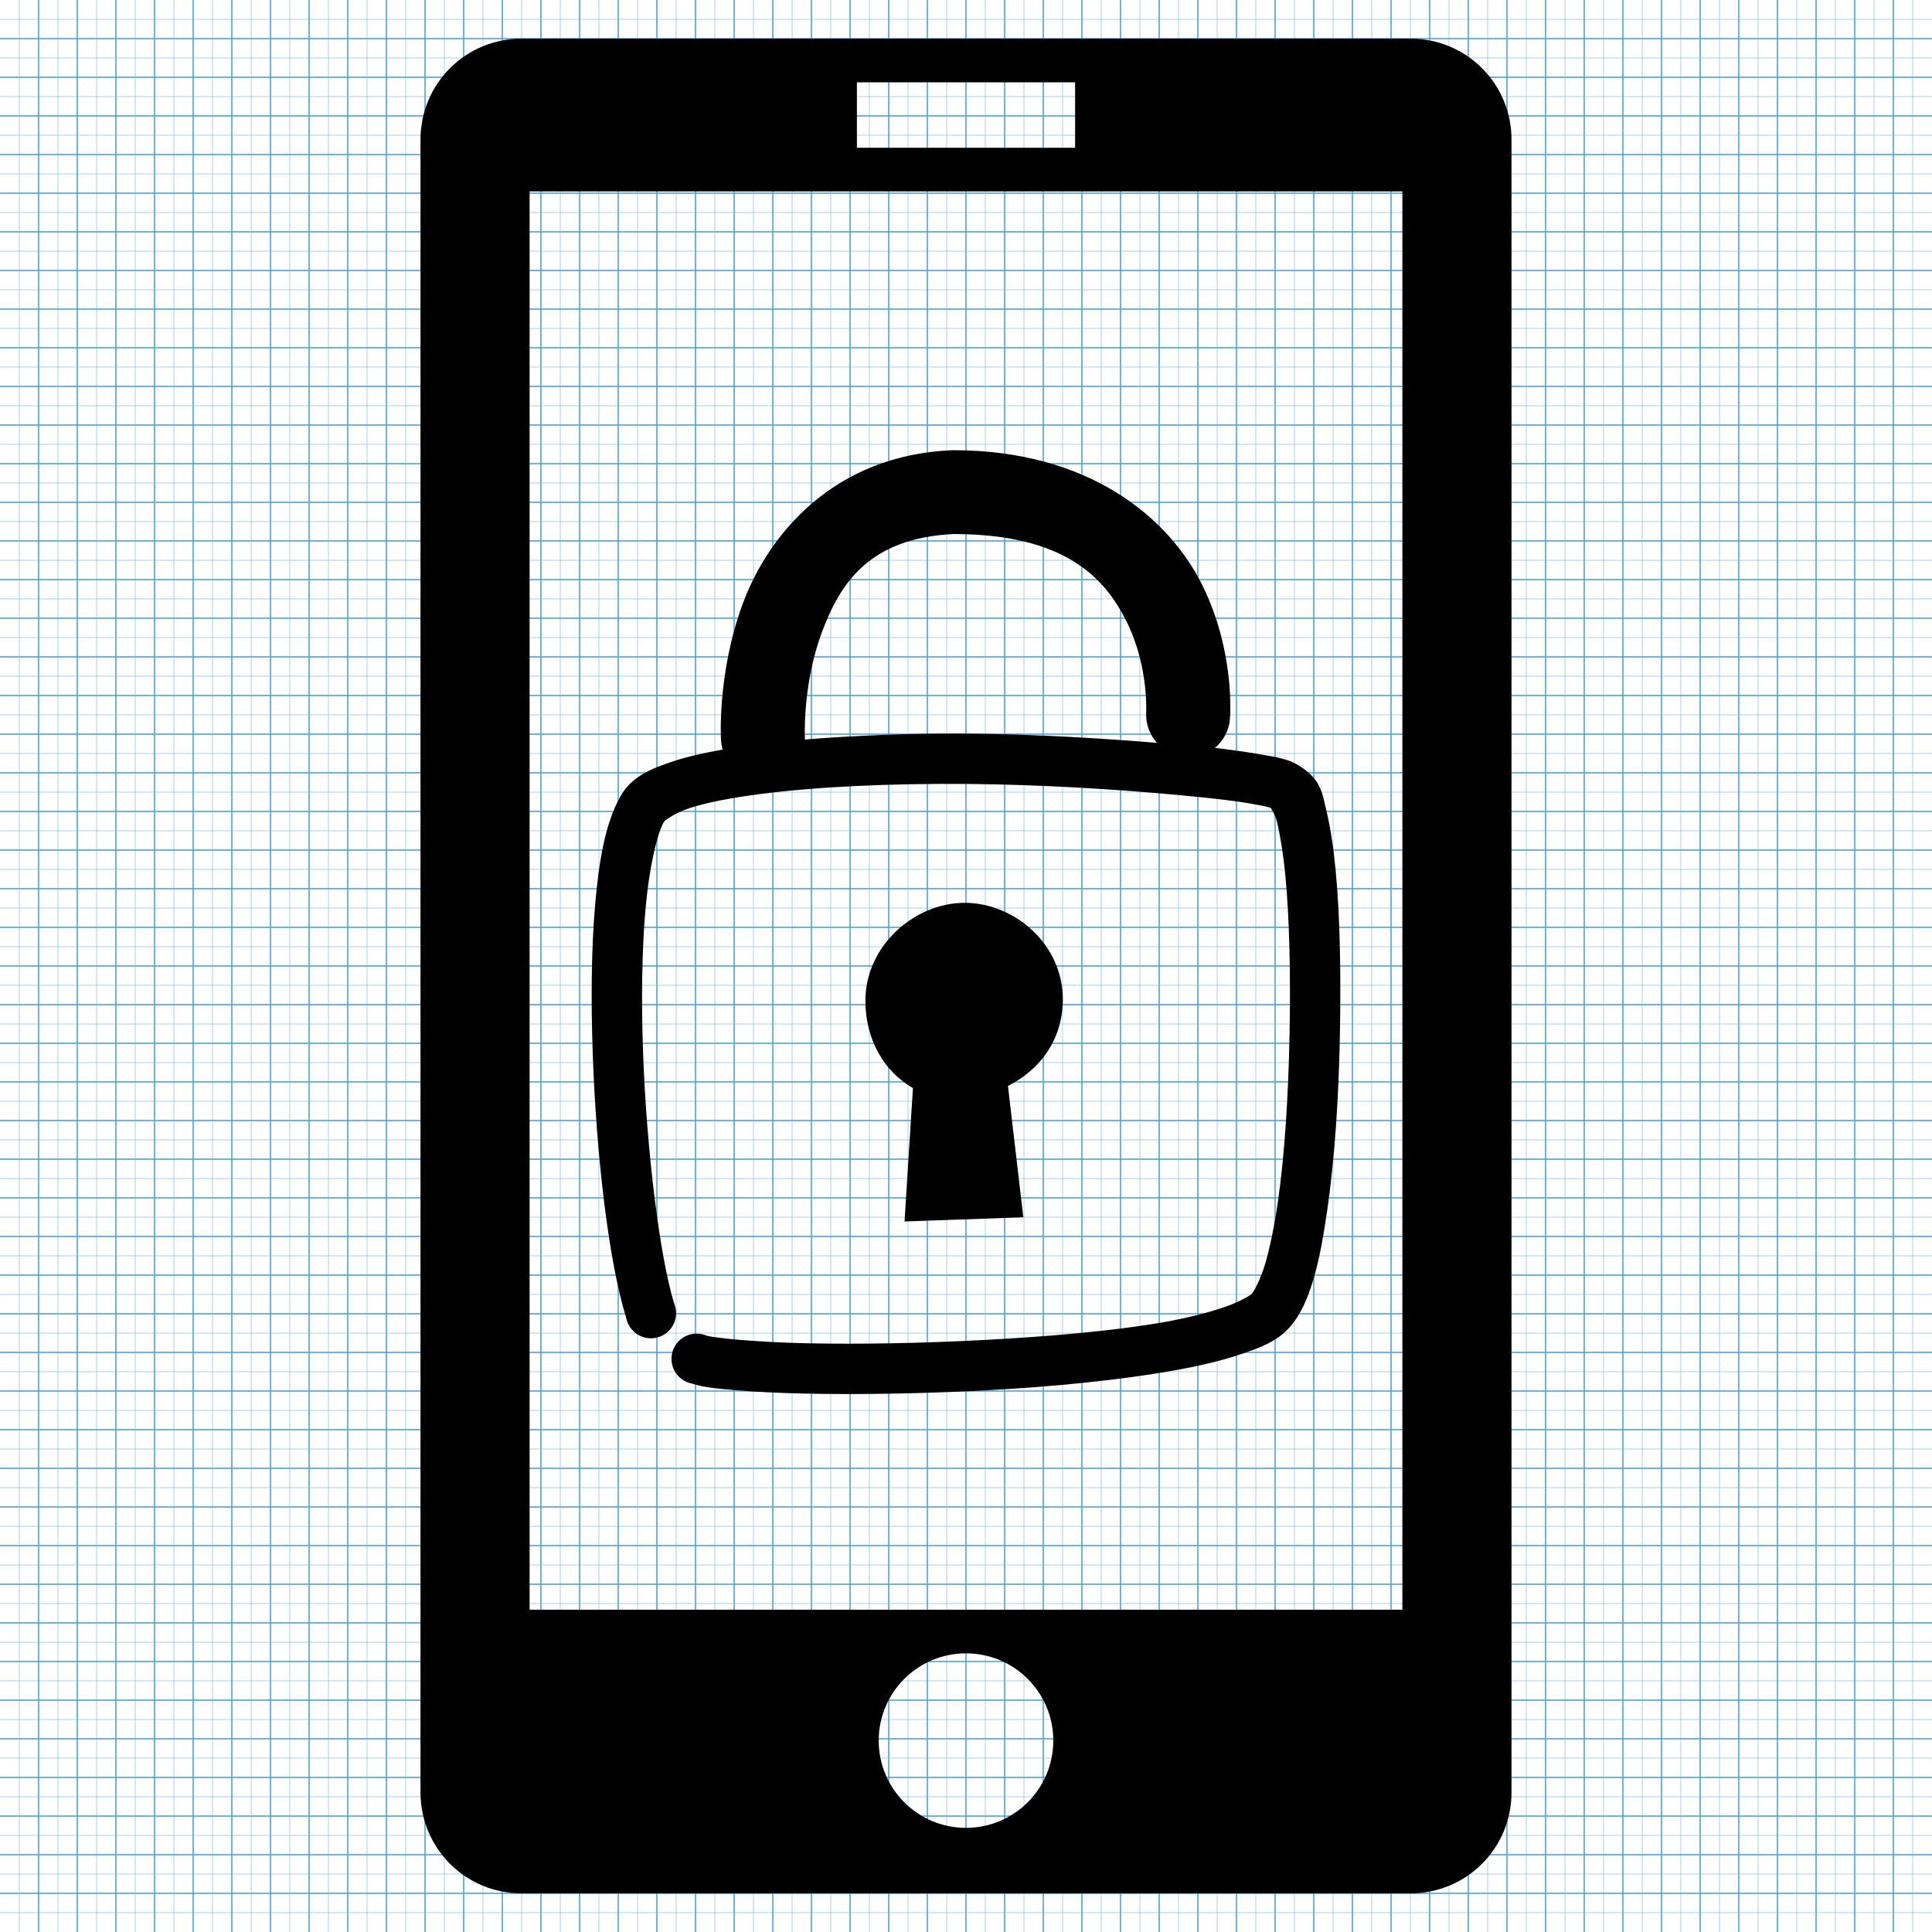 <!-- Generated by IcoMoon.io -->
<svg version="1.1" xmlns="http://www.w3.org/2000/svg" width="1600" height="1600" viewBox="0 0 1600 1600">
<title></title>
<g id="icomoon-ignore">
    <line stroke-width="1" x1="16" y1="0" x2="16" y2="1600" stroke="#449FDB" opacity="0.3"></line>
    <line stroke-width="1" x1="32" y1="0" x2="32" y2="1600" stroke="#449FDB" opacity="1"></line>
    <line stroke-width="1" x1="48" y1="0" x2="48" y2="1600" stroke="#449FDB" opacity="0.3"></line>
    <line stroke-width="1" x1="64" y1="0" x2="64" y2="1600" stroke="#449FDB" opacity="1"></line>
    <line stroke-width="1" x1="80" y1="0" x2="80" y2="1600" stroke="#449FDB" opacity="0.3"></line>
    <line stroke-width="1" x1="96" y1="0" x2="96" y2="1600" stroke="#449FDB" opacity="1"></line>
    <line stroke-width="1" x1="112" y1="0" x2="112" y2="1600" stroke="#449FDB" opacity="0.3"></line>
    <line stroke-width="1" x1="128" y1="0" x2="128" y2="1600" stroke="#449FDB" opacity="1"></line>
    <line stroke-width="1" x1="144" y1="0" x2="144" y2="1600" stroke="#449FDB" opacity="0.3"></line>
    <line stroke-width="1" x1="160" y1="0" x2="160" y2="1600" stroke="#449FDB" opacity="1"></line>
    <line stroke-width="1" x1="176" y1="0" x2="176" y2="1600" stroke="#449FDB" opacity="0.3"></line>
    <line stroke-width="1" x1="192" y1="0" x2="192" y2="1600" stroke="#449FDB" opacity="1"></line>
    <line stroke-width="1" x1="208" y1="0" x2="208" y2="1600" stroke="#449FDB" opacity="0.3"></line>
    <line stroke-width="1" x1="224" y1="0" x2="224" y2="1600" stroke="#449FDB" opacity="1"></line>
    <line stroke-width="1" x1="240" y1="0" x2="240" y2="1600" stroke="#449FDB" opacity="0.3"></line>
    <line stroke-width="1" x1="256" y1="0" x2="256" y2="1600" stroke="#449FDB" opacity="1"></line>
    <line stroke-width="1" x1="272" y1="0" x2="272" y2="1600" stroke="#449FDB" opacity="0.3"></line>
    <line stroke-width="1" x1="288" y1="0" x2="288" y2="1600" stroke="#449FDB" opacity="1"></line>
    <line stroke-width="1" x1="304" y1="0" x2="304" y2="1600" stroke="#449FDB" opacity="0.3"></line>
    <line stroke-width="1" x1="320" y1="0" x2="320" y2="1600" stroke="#449FDB" opacity="1"></line>
    <line stroke-width="1" x1="336" y1="0" x2="336" y2="1600" stroke="#449FDB" opacity="0.3"></line>
    <line stroke-width="1" x1="352" y1="0" x2="352" y2="1600" stroke="#449FDB" opacity="1"></line>
    <line stroke-width="1" x1="368" y1="0" x2="368" y2="1600" stroke="#449FDB" opacity="0.3"></line>
    <line stroke-width="1" x1="384" y1="0" x2="384" y2="1600" stroke="#449FDB" opacity="1"></line>
    <line stroke-width="1" x1="400" y1="0" x2="400" y2="1600" stroke="#449FDB" opacity="0.3"></line>
    <line stroke-width="1" x1="416" y1="0" x2="416" y2="1600" stroke="#449FDB" opacity="1"></line>
    <line stroke-width="1" x1="432" y1="0" x2="432" y2="1600" stroke="#449FDB" opacity="0.3"></line>
    <line stroke-width="1" x1="448" y1="0" x2="448" y2="1600" stroke="#449FDB" opacity="1"></line>
    <line stroke-width="1" x1="464" y1="0" x2="464" y2="1600" stroke="#449FDB" opacity="0.3"></line>
    <line stroke-width="1" x1="480" y1="0" x2="480" y2="1600" stroke="#449FDB" opacity="1"></line>
    <line stroke-width="1" x1="496" y1="0" x2="496" y2="1600" stroke="#449FDB" opacity="0.3"></line>
    <line stroke-width="1" x1="512" y1="0" x2="512" y2="1600" stroke="#449FDB" opacity="1"></line>
    <line stroke-width="1" x1="528" y1="0" x2="528" y2="1600" stroke="#449FDB" opacity="0.3"></line>
    <line stroke-width="1" x1="544" y1="0" x2="544" y2="1600" stroke="#449FDB" opacity="1"></line>
    <line stroke-width="1" x1="560" y1="0" x2="560" y2="1600" stroke="#449FDB" opacity="0.3"></line>
    <line stroke-width="1" x1="576" y1="0" x2="576" y2="1600" stroke="#449FDB" opacity="1"></line>
    <line stroke-width="1" x1="592" y1="0" x2="592" y2="1600" stroke="#449FDB" opacity="0.3"></line>
    <line stroke-width="1" x1="608" y1="0" x2="608" y2="1600" stroke="#449FDB" opacity="1"></line>
    <line stroke-width="1" x1="624" y1="0" x2="624" y2="1600" stroke="#449FDB" opacity="0.3"></line>
    <line stroke-width="1" x1="640" y1="0" x2="640" y2="1600" stroke="#449FDB" opacity="1"></line>
    <line stroke-width="1" x1="656" y1="0" x2="656" y2="1600" stroke="#449FDB" opacity="0.3"></line>
    <line stroke-width="1" x1="672" y1="0" x2="672" y2="1600" stroke="#449FDB" opacity="1"></line>
    <line stroke-width="1" x1="688" y1="0" x2="688" y2="1600" stroke="#449FDB" opacity="0.3"></line>
    <line stroke-width="1" x1="704" y1="0" x2="704" y2="1600" stroke="#449FDB" opacity="1"></line>
    <line stroke-width="1" x1="720" y1="0" x2="720" y2="1600" stroke="#449FDB" opacity="0.3"></line>
    <line stroke-width="1" x1="736" y1="0" x2="736" y2="1600" stroke="#449FDB" opacity="1"></line>
    <line stroke-width="1" x1="752" y1="0" x2="752" y2="1600" stroke="#449FDB" opacity="0.3"></line>
    <line stroke-width="1" x1="768" y1="0" x2="768" y2="1600" stroke="#449FDB" opacity="1"></line>
    <line stroke-width="1" x1="784" y1="0" x2="784" y2="1600" stroke="#449FDB" opacity="0.3"></line>
    <line stroke-width="1" x1="800" y1="0" x2="800" y2="1600" stroke="#449FDB" opacity="1"></line>
    <line stroke-width="1" x1="816" y1="0" x2="816" y2="1600" stroke="#449FDB" opacity="0.3"></line>
    <line stroke-width="1" x1="832" y1="0" x2="832" y2="1600" stroke="#449FDB" opacity="1"></line>
    <line stroke-width="1" x1="848" y1="0" x2="848" y2="1600" stroke="#449FDB" opacity="0.3"></line>
    <line stroke-width="1" x1="864" y1="0" x2="864" y2="1600" stroke="#449FDB" opacity="1"></line>
    <line stroke-width="1" x1="880" y1="0" x2="880" y2="1600" stroke="#449FDB" opacity="0.3"></line>
    <line stroke-width="1" x1="896" y1="0" x2="896" y2="1600" stroke="#449FDB" opacity="1"></line>
    <line stroke-width="1" x1="912" y1="0" x2="912" y2="1600" stroke="#449FDB" opacity="0.3"></line>
    <line stroke-width="1" x1="928" y1="0" x2="928" y2="1600" stroke="#449FDB" opacity="1"></line>
    <line stroke-width="1" x1="944" y1="0" x2="944" y2="1600" stroke="#449FDB" opacity="0.3"></line>
    <line stroke-width="1" x1="960" y1="0" x2="960" y2="1600" stroke="#449FDB" opacity="1"></line>
    <line stroke-width="1" x1="976" y1="0" x2="976" y2="1600" stroke="#449FDB" opacity="0.3"></line>
    <line stroke-width="1" x1="992" y1="0" x2="992" y2="1600" stroke="#449FDB" opacity="1"></line>
    <line stroke-width="1" x1="1008" y1="0" x2="1008" y2="1600" stroke="#449FDB" opacity="0.3"></line>
    <line stroke-width="1" x1="1024" y1="0" x2="1024" y2="1600" stroke="#449FDB" opacity="1"></line>
    <line stroke-width="1" x1="1040" y1="0" x2="1040" y2="1600" stroke="#449FDB" opacity="0.3"></line>
    <line stroke-width="1" x1="1056" y1="0" x2="1056" y2="1600" stroke="#449FDB" opacity="1"></line>
    <line stroke-width="1" x1="1072" y1="0" x2="1072" y2="1600" stroke="#449FDB" opacity="0.3"></line>
    <line stroke-width="1" x1="1088" y1="0" x2="1088" y2="1600" stroke="#449FDB" opacity="1"></line>
    <line stroke-width="1" x1="1104" y1="0" x2="1104" y2="1600" stroke="#449FDB" opacity="0.3"></line>
    <line stroke-width="1" x1="1120" y1="0" x2="1120" y2="1600" stroke="#449FDB" opacity="1"></line>
    <line stroke-width="1" x1="1136" y1="0" x2="1136" y2="1600" stroke="#449FDB" opacity="0.3"></line>
    <line stroke-width="1" x1="1152" y1="0" x2="1152" y2="1600" stroke="#449FDB" opacity="1"></line>
    <line stroke-width="1" x1="1168" y1="0" x2="1168" y2="1600" stroke="#449FDB" opacity="0.3"></line>
    <line stroke-width="1" x1="1184" y1="0" x2="1184" y2="1600" stroke="#449FDB" opacity="1"></line>
    <line stroke-width="1" x1="1200" y1="0" x2="1200" y2="1600" stroke="#449FDB" opacity="0.3"></line>
    <line stroke-width="1" x1="1216" y1="0" x2="1216" y2="1600" stroke="#449FDB" opacity="1"></line>
    <line stroke-width="1" x1="1232" y1="0" x2="1232" y2="1600" stroke="#449FDB" opacity="0.3"></line>
    <line stroke-width="1" x1="1248" y1="0" x2="1248" y2="1600" stroke="#449FDB" opacity="1"></line>
    <line stroke-width="1" x1="1264" y1="0" x2="1264" y2="1600" stroke="#449FDB" opacity="0.3"></line>
    <line stroke-width="1" x1="1280" y1="0" x2="1280" y2="1600" stroke="#449FDB" opacity="1"></line>
    <line stroke-width="1" x1="1296" y1="0" x2="1296" y2="1600" stroke="#449FDB" opacity="0.3"></line>
    <line stroke-width="1" x1="1312" y1="0" x2="1312" y2="1600" stroke="#449FDB" opacity="1"></line>
    <line stroke-width="1" x1="1328" y1="0" x2="1328" y2="1600" stroke="#449FDB" opacity="0.3"></line>
    <line stroke-width="1" x1="1344" y1="0" x2="1344" y2="1600" stroke="#449FDB" opacity="1"></line>
    <line stroke-width="1" x1="1360" y1="0" x2="1360" y2="1600" stroke="#449FDB" opacity="0.3"></line>
    <line stroke-width="1" x1="1376" y1="0" x2="1376" y2="1600" stroke="#449FDB" opacity="1"></line>
    <line stroke-width="1" x1="1392" y1="0" x2="1392" y2="1600" stroke="#449FDB" opacity="0.3"></line>
    <line stroke-width="1" x1="1408" y1="0" x2="1408" y2="1600" stroke="#449FDB" opacity="1"></line>
    <line stroke-width="1" x1="1424" y1="0" x2="1424" y2="1600" stroke="#449FDB" opacity="0.3"></line>
    <line stroke-width="1" x1="1440" y1="0" x2="1440" y2="1600" stroke="#449FDB" opacity="1"></line>
    <line stroke-width="1" x1="1456" y1="0" x2="1456" y2="1600" stroke="#449FDB" opacity="0.3"></line>
    <line stroke-width="1" x1="1472" y1="0" x2="1472" y2="1600" stroke="#449FDB" opacity="1"></line>
    <line stroke-width="1" x1="1488" y1="0" x2="1488" y2="1600" stroke="#449FDB" opacity="0.3"></line>
    <line stroke-width="1" x1="1504" y1="0" x2="1504" y2="1600" stroke="#449FDB" opacity="1"></line>
    <line stroke-width="1" x1="1520" y1="0" x2="1520" y2="1600" stroke="#449FDB" opacity="0.3"></line>
    <line stroke-width="1" x1="1536" y1="0" x2="1536" y2="1600" stroke="#449FDB" opacity="1"></line>
    <line stroke-width="1" x1="1552" y1="0" x2="1552" y2="1600" stroke="#449FDB" opacity="0.3"></line>
    <line stroke-width="1" x1="1568" y1="0" x2="1568" y2="1600" stroke="#449FDB" opacity="1"></line>
    <line stroke-width="1" x1="1584" y1="0" x2="1584" y2="1600" stroke="#449FDB" opacity="0.3"></line>
    <line stroke-width="1" x1="0" y1="16" x2="1600" y2="16" stroke="#449FDB" opacity="0.3"></line>
    <line stroke-width="1" x1="0" y1="32" x2="1600" y2="32" stroke="#449FDB" opacity="1"></line>
    <line stroke-width="1" x1="0" y1="48" x2="1600" y2="48" stroke="#449FDB" opacity="0.3"></line>
    <line stroke-width="1" x1="0" y1="64" x2="1600" y2="64" stroke="#449FDB" opacity="1"></line>
    <line stroke-width="1" x1="0" y1="80" x2="1600" y2="80" stroke="#449FDB" opacity="0.3"></line>
    <line stroke-width="1" x1="0" y1="96" x2="1600" y2="96" stroke="#449FDB" opacity="1"></line>
    <line stroke-width="1" x1="0" y1="112" x2="1600" y2="112" stroke="#449FDB" opacity="0.3"></line>
    <line stroke-width="1" x1="0" y1="128" x2="1600" y2="128" stroke="#449FDB" opacity="1"></line>
    <line stroke-width="1" x1="0" y1="144" x2="1600" y2="144" stroke="#449FDB" opacity="0.3"></line>
    <line stroke-width="1" x1="0" y1="160" x2="1600" y2="160" stroke="#449FDB" opacity="1"></line>
    <line stroke-width="1" x1="0" y1="176" x2="1600" y2="176" stroke="#449FDB" opacity="0.3"></line>
    <line stroke-width="1" x1="0" y1="192" x2="1600" y2="192" stroke="#449FDB" opacity="1"></line>
    <line stroke-width="1" x1="0" y1="208" x2="1600" y2="208" stroke="#449FDB" opacity="0.3"></line>
    <line stroke-width="1" x1="0" y1="224" x2="1600" y2="224" stroke="#449FDB" opacity="1"></line>
    <line stroke-width="1" x1="0" y1="240" x2="1600" y2="240" stroke="#449FDB" opacity="0.3"></line>
    <line stroke-width="1" x1="0" y1="256" x2="1600" y2="256" stroke="#449FDB" opacity="1"></line>
    <line stroke-width="1" x1="0" y1="272" x2="1600" y2="272" stroke="#449FDB" opacity="0.3"></line>
    <line stroke-width="1" x1="0" y1="288" x2="1600" y2="288" stroke="#449FDB" opacity="1"></line>
    <line stroke-width="1" x1="0" y1="304" x2="1600" y2="304" stroke="#449FDB" opacity="0.3"></line>
    <line stroke-width="1" x1="0" y1="320" x2="1600" y2="320" stroke="#449FDB" opacity="1"></line>
    <line stroke-width="1" x1="0" y1="336" x2="1600" y2="336" stroke="#449FDB" opacity="0.3"></line>
    <line stroke-width="1" x1="0" y1="352" x2="1600" y2="352" stroke="#449FDB" opacity="1"></line>
    <line stroke-width="1" x1="0" y1="368" x2="1600" y2="368" stroke="#449FDB" opacity="0.3"></line>
    <line stroke-width="1" x1="0" y1="384" x2="1600" y2="384" stroke="#449FDB" opacity="1"></line>
    <line stroke-width="1" x1="0" y1="400" x2="1600" y2="400" stroke="#449FDB" opacity="0.3"></line>
    <line stroke-width="1" x1="0" y1="416" x2="1600" y2="416" stroke="#449FDB" opacity="1"></line>
    <line stroke-width="1" x1="0" y1="432" x2="1600" y2="432" stroke="#449FDB" opacity="0.3"></line>
    <line stroke-width="1" x1="0" y1="448" x2="1600" y2="448" stroke="#449FDB" opacity="1"></line>
    <line stroke-width="1" x1="0" y1="464" x2="1600" y2="464" stroke="#449FDB" opacity="0.3"></line>
    <line stroke-width="1" x1="0" y1="480" x2="1600" y2="480" stroke="#449FDB" opacity="1"></line>
    <line stroke-width="1" x1="0" y1="496" x2="1600" y2="496" stroke="#449FDB" opacity="0.3"></line>
    <line stroke-width="1" x1="0" y1="512" x2="1600" y2="512" stroke="#449FDB" opacity="1"></line>
    <line stroke-width="1" x1="0" y1="528" x2="1600" y2="528" stroke="#449FDB" opacity="0.3"></line>
    <line stroke-width="1" x1="0" y1="544" x2="1600" y2="544" stroke="#449FDB" opacity="1"></line>
    <line stroke-width="1" x1="0" y1="560" x2="1600" y2="560" stroke="#449FDB" opacity="0.3"></line>
    <line stroke-width="1" x1="0" y1="576" x2="1600" y2="576" stroke="#449FDB" opacity="1"></line>
    <line stroke-width="1" x1="0" y1="592" x2="1600" y2="592" stroke="#449FDB" opacity="0.3"></line>
    <line stroke-width="1" x1="0" y1="608" x2="1600" y2="608" stroke="#449FDB" opacity="1"></line>
    <line stroke-width="1" x1="0" y1="624" x2="1600" y2="624" stroke="#449FDB" opacity="0.3"></line>
    <line stroke-width="1" x1="0" y1="640" x2="1600" y2="640" stroke="#449FDB" opacity="1"></line>
    <line stroke-width="1" x1="0" y1="656" x2="1600" y2="656" stroke="#449FDB" opacity="0.3"></line>
    <line stroke-width="1" x1="0" y1="672" x2="1600" y2="672" stroke="#449FDB" opacity="1"></line>
    <line stroke-width="1" x1="0" y1="688" x2="1600" y2="688" stroke="#449FDB" opacity="0.3"></line>
    <line stroke-width="1" x1="0" y1="704" x2="1600" y2="704" stroke="#449FDB" opacity="1"></line>
    <line stroke-width="1" x1="0" y1="720" x2="1600" y2="720" stroke="#449FDB" opacity="0.3"></line>
    <line stroke-width="1" x1="0" y1="736" x2="1600" y2="736" stroke="#449FDB" opacity="1"></line>
    <line stroke-width="1" x1="0" y1="752" x2="1600" y2="752" stroke="#449FDB" opacity="0.3"></line>
    <line stroke-width="1" x1="0" y1="768" x2="1600" y2="768" stroke="#449FDB" opacity="1"></line>
    <line stroke-width="1" x1="0" y1="784" x2="1600" y2="784" stroke="#449FDB" opacity="0.3"></line>
    <line stroke-width="1" x1="0" y1="800" x2="1600" y2="800" stroke="#449FDB" opacity="1"></line>
    <line stroke-width="1" x1="0" y1="816" x2="1600" y2="816" stroke="#449FDB" opacity="0.3"></line>
    <line stroke-width="1" x1="0" y1="832" x2="1600" y2="832" stroke="#449FDB" opacity="1"></line>
    <line stroke-width="1" x1="0" y1="848" x2="1600" y2="848" stroke="#449FDB" opacity="0.3"></line>
    <line stroke-width="1" x1="0" y1="864" x2="1600" y2="864" stroke="#449FDB" opacity="1"></line>
    <line stroke-width="1" x1="0" y1="880" x2="1600" y2="880" stroke="#449FDB" opacity="0.3"></line>
    <line stroke-width="1" x1="0" y1="896" x2="1600" y2="896" stroke="#449FDB" opacity="1"></line>
    <line stroke-width="1" x1="0" y1="912" x2="1600" y2="912" stroke="#449FDB" opacity="0.3"></line>
    <line stroke-width="1" x1="0" y1="928" x2="1600" y2="928" stroke="#449FDB" opacity="1"></line>
    <line stroke-width="1" x1="0" y1="944" x2="1600" y2="944" stroke="#449FDB" opacity="0.3"></line>
    <line stroke-width="1" x1="0" y1="960" x2="1600" y2="960" stroke="#449FDB" opacity="1"></line>
    <line stroke-width="1" x1="0" y1="976" x2="1600" y2="976" stroke="#449FDB" opacity="0.3"></line>
    <line stroke-width="1" x1="0" y1="992" x2="1600" y2="992" stroke="#449FDB" opacity="1"></line>
    <line stroke-width="1" x1="0" y1="1008" x2="1600" y2="1008" stroke="#449FDB" opacity="0.3"></line>
    <line stroke-width="1" x1="0" y1="1024" x2="1600" y2="1024" stroke="#449FDB" opacity="1"></line>
    <line stroke-width="1" x1="0" y1="1040" x2="1600" y2="1040" stroke="#449FDB" opacity="0.3"></line>
    <line stroke-width="1" x1="0" y1="1056" x2="1600" y2="1056" stroke="#449FDB" opacity="1"></line>
    <line stroke-width="1" x1="0" y1="1072" x2="1600" y2="1072" stroke="#449FDB" opacity="0.3"></line>
    <line stroke-width="1" x1="0" y1="1088" x2="1600" y2="1088" stroke="#449FDB" opacity="1"></line>
    <line stroke-width="1" x1="0" y1="1104" x2="1600" y2="1104" stroke="#449FDB" opacity="0.3"></line>
    <line stroke-width="1" x1="0" y1="1120" x2="1600" y2="1120" stroke="#449FDB" opacity="1"></line>
    <line stroke-width="1" x1="0" y1="1136" x2="1600" y2="1136" stroke="#449FDB" opacity="0.3"></line>
    <line stroke-width="1" x1="0" y1="1152" x2="1600" y2="1152" stroke="#449FDB" opacity="1"></line>
    <line stroke-width="1" x1="0" y1="1168" x2="1600" y2="1168" stroke="#449FDB" opacity="0.3"></line>
    <line stroke-width="1" x1="0" y1="1184" x2="1600" y2="1184" stroke="#449FDB" opacity="1"></line>
    <line stroke-width="1" x1="0" y1="1200" x2="1600" y2="1200" stroke="#449FDB" opacity="0.3"></line>
    <line stroke-width="1" x1="0" y1="1216" x2="1600" y2="1216" stroke="#449FDB" opacity="1"></line>
    <line stroke-width="1" x1="0" y1="1232" x2="1600" y2="1232" stroke="#449FDB" opacity="0.3"></line>
    <line stroke-width="1" x1="0" y1="1248" x2="1600" y2="1248" stroke="#449FDB" opacity="1"></line>
    <line stroke-width="1" x1="0" y1="1264" x2="1600" y2="1264" stroke="#449FDB" opacity="0.3"></line>
    <line stroke-width="1" x1="0" y1="1280" x2="1600" y2="1280" stroke="#449FDB" opacity="1"></line>
    <line stroke-width="1" x1="0" y1="1296" x2="1600" y2="1296" stroke="#449FDB" opacity="0.3"></line>
    <line stroke-width="1" x1="0" y1="1312" x2="1600" y2="1312" stroke="#449FDB" opacity="1"></line>
    <line stroke-width="1" x1="0" y1="1328" x2="1600" y2="1328" stroke="#449FDB" opacity="0.3"></line>
    <line stroke-width="1" x1="0" y1="1344" x2="1600" y2="1344" stroke="#449FDB" opacity="1"></line>
    <line stroke-width="1" x1="0" y1="1360" x2="1600" y2="1360" stroke="#449FDB" opacity="0.3"></line>
    <line stroke-width="1" x1="0" y1="1376" x2="1600" y2="1376" stroke="#449FDB" opacity="1"></line>
    <line stroke-width="1" x1="0" y1="1392" x2="1600" y2="1392" stroke="#449FDB" opacity="0.3"></line>
    <line stroke-width="1" x1="0" y1="1408" x2="1600" y2="1408" stroke="#449FDB" opacity="1"></line>
    <line stroke-width="1" x1="0" y1="1424" x2="1600" y2="1424" stroke="#449FDB" opacity="0.3"></line>
    <line stroke-width="1" x1="0" y1="1440" x2="1600" y2="1440" stroke="#449FDB" opacity="1"></line>
    <line stroke-width="1" x1="0" y1="1456" x2="1600" y2="1456" stroke="#449FDB" opacity="0.3"></line>
    <line stroke-width="1" x1="0" y1="1472" x2="1600" y2="1472" stroke="#449FDB" opacity="1"></line>
    <line stroke-width="1" x1="0" y1="1488" x2="1600" y2="1488" stroke="#449FDB" opacity="0.3"></line>
    <line stroke-width="1" x1="0" y1="1504" x2="1600" y2="1504" stroke="#449FDB" opacity="1"></line>
    <line stroke-width="1" x1="0" y1="1520" x2="1600" y2="1520" stroke="#449FDB" opacity="0.3"></line>
    <line stroke-width="1" x1="0" y1="1536" x2="1600" y2="1536" stroke="#449FDB" opacity="1"></line>
    <line stroke-width="1" x1="0" y1="1552" x2="1600" y2="1552" stroke="#449FDB" opacity="0.3"></line>
    <line stroke-width="1" x1="0" y1="1568" x2="1600" y2="1568" stroke="#449FDB" opacity="1"></line>
    <line stroke-width="1" x1="0" y1="1584" x2="1600" y2="1584" stroke="#449FDB" opacity="0.3"></line>
</g>
<path fill="#000" d="M431.919 1568c-46.361 0-83.689-37.325-83.689-83.686v-1368.625c0-46.361 37.328-83.689 83.689-83.689h736.164c46.358 0 83.689 37.328 83.689 83.689v1368.625c0 46.358-37.328 83.686-83.689 83.686h-736.164zM799.975 1513.753c39.92 0 72.314-32.345 72.314-72.263s-32.394-72.263-72.314-72.263c-39.92 0-72.263 32.345-72.263 72.263s32.345 72.263 72.263 72.263zM438.608 1333.094h722.786v-1174.583h-722.786v1174.583zM701.064 1154.48c-12.038-0.009-23.597-0.133-34.525-0.369-21.853-0.472-41.212-1.469-56.945-2.777s-26.842-2.372-36.806-5.558l-0.134-0.025c-9.461-1.984-16.567-10.375-16.567-20.427 0-11.525 9.342-20.872 20.872-20.872 3.014 0 5.878 0.639 8.331 1.737 2.184 0.698 13.303 2.272 27.781 3.473s33.625 2.319 54.863 2.777c42.48 0.917 95.167 0.047 147.919-2.777s105.817-7.352 147.228-14.586c20.706-3.616 37.433-8.002 50.694-12.502 12.863-4.367 21.466-9.698 22.917-11.111 1.758-1.98 7.198-11.658 11.111-25s7.514-30.756 10.416-50.694c5.805-39.878 8.758-89.494 9.722-138.197s0.011-96.306-3.473-132.641c-1.742-18.167-4.455-33.978-6.941-44.447-1.244-5.234-3.881-8.98-4.861-11.111-0.555-0.181-0.764-0.514-1.388-0.694-4.13-1.12-9.861-2.194-17.362-3.473-15.003-2.559-35.647-4.72-59.725-6.941-48.158-4.447-110.722-8.512-172.92-9.031s-123.619 2.142-171.533 8.334c-23.958 3.095-44.8 7.034-59.030 11.805s-20.403 10.891-20.139 10.419l-0.016 0.006c-0.22 0.231-0.447 0.458-0.688 0.688-5.805 10.359-12.261 38.063-15.277 72.225s-3.523 75.409-2.080 117.364c2.886 83.912 14.183 171.808 25.694 209.034l-0.055-0.134c1.152 2.587 1.791 5.453 1.791 8.469 0 11.525-9.342 20.872-20.872 20.872-10.052 0-18.444-7.109-20.448-16.708-14.434-46.666-24.808-133.717-27.781-220.144-1.486-43.212-1.158-86.262 2.080-122.922s8.43-66.748 20.833-88.891c9.327-16.72 25.283-22.98 43.753-29.167 11.887-3.986 25.908-7.038 40.97-9.722-0.778-2.638-1.255-5.406-1.387-8.334 0 0-3.341-54.598 18.056-112.5s75.772-123.141 173.616-127.088h0.7c112.983 0 178.784 56.288 206.255 111.811s22.917 109.723 22.917 109.723l-0.003 0.086c-0.516 9.986-5.242 18.856-12.495 24.914 12.795 1.52 24.839 3.178 34.722 4.861 8.35 1.425 15.377 2.5 21.53 4.167s10.747 3.566 17.362 8.334c14.584 10.536 15.52 21.134 18.75 34.722s5.786 29.962 7.638 49.308c3.711 38.691 4.462 88.156 3.473 138.197s-4.237 100.602-10.416 143.061c-3.091 21.23-6.361 40.055-11.111 56.252s-10.455 30.055-20.139 40.973c-10.417 11.716-23.83 16.639-40.28 22.223s-35.587 10.039-57.639 13.892c-44.106 7.702-98.245 13.087-152.086 15.972-40.383 2.167-80.764 3.175-116.872 3.147zM749.102 1011.573l6.945-110.448c-23.917-13.752-39.364-40.222-39.364-72.416 0-45.834 41.084-81.033 82.169-81.033s81.334 34.087 81.334 79.894c0 33.862-19.498 58.806-45.442 71.75l12.722 108.781-98.364 3.473zM958.211 615.205c-5.617-6.177-9.041-14.381-9.041-23.388 0-0.323 0.005-0.644 0.013-0.919 0 0 2.362-38.634-15.972-75.698-18.203-36.792-51.119-72.395-141.669-72.917-0.658 0.023-1.428-0.023-2.080 0l-0.006-0.003c-69.397 3.456-93.65 40.33-109.030 81.945-15.525 42.011-13.889 84.723-13.889 84.723v-0.083c0.033 0.603 0.045 1.208 0.045 1.82s-0.016 1.219-0.042 1.738c41.883-3.375 88.608-5.25 135.42-4.861 55.686 0.462 109.967 3.862 156.253 7.641zM709.647 122.38h180.709v-54.197h-180.709v54.197z"></path>
</svg>

